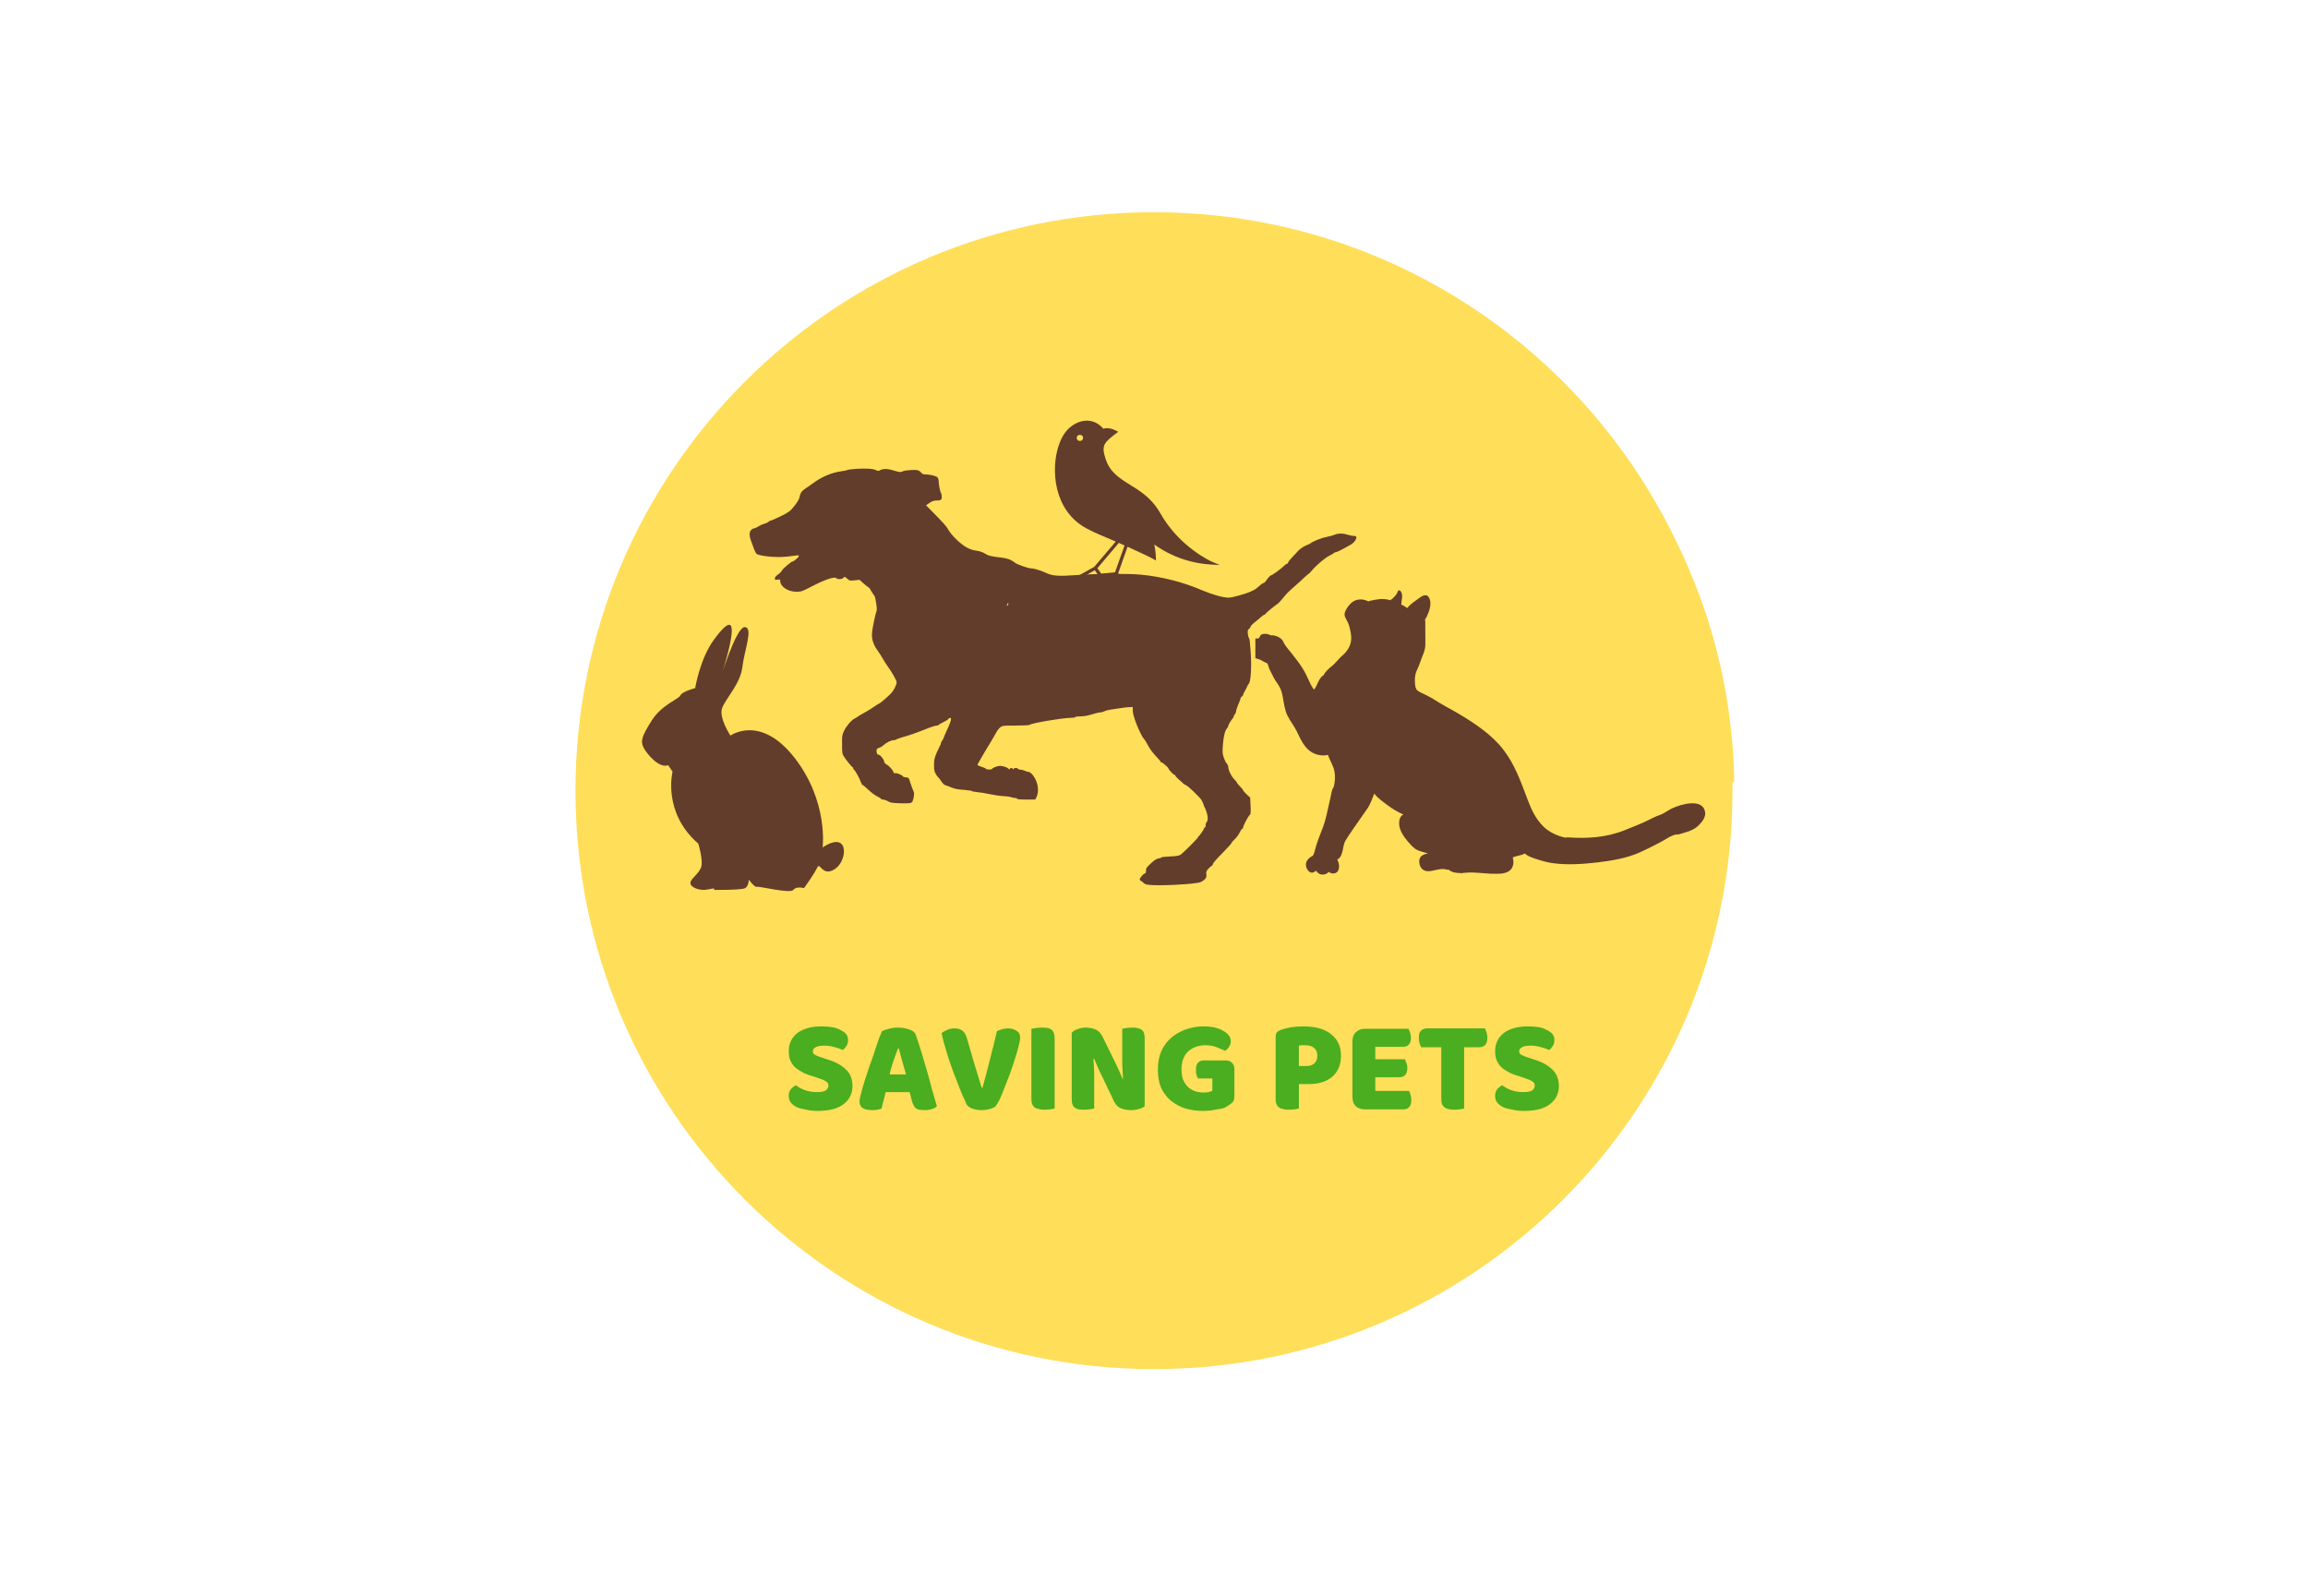 <svg xmlns="http://www.w3.org/2000/svg" xmlns:xlink="http://www.w3.org/1999/xlink" width="120" zoomAndPan="magnify" viewBox="0 0 90 62.25" height="83" preserveAspectRatio="xMidYMid meet" version="1.0"><defs><g/><clipPath id="4c739c1935"><path d="M 22.441 8.277 L 67.559 8.277 L 67.559 53.395 L 22.441 53.395 Z M 22.441 8.277 " clip-rule="nonzero"/></clipPath><clipPath id="59cd82e94a"><path d="M 45 8.277 C 32.543 8.277 22.441 18.375 22.441 30.836 C 22.441 43.293 32.543 53.395 45 53.395 C 57.457 53.395 67.559 43.293 67.559 30.836 C 67.559 18.375 57.457 8.277 45 8.277 " clip-rule="nonzero"/></clipPath><clipPath id="a1a7894ce8"><path d="M 22.441 8.602 L 67.648 8.602 L 67.648 30.508 L 22.441 30.508 Z M 22.441 8.602 " clip-rule="nonzero"/></clipPath><clipPath id="70ae3fd6ad"><path d="M 29.191 18.258 L 52.906 18.258 L 52.906 34.562 L 29.191 34.562 Z M 29.191 18.258 " clip-rule="nonzero"/></clipPath><clipPath id="a03b327031"><path d="M 48.953 23.004 L 66.52 23.004 L 66.52 34.121 L 48.953 34.121 Z M 48.953 23.004 " clip-rule="nonzero"/></clipPath><clipPath id="c08f3adeb5"><path d="M 25 24 L 33 24 L 33 34.859 L 25 34.859 Z M 25 24 " clip-rule="nonzero"/></clipPath><clipPath id="e6944d255e"><path d="M 41 16.219 L 47.562 16.219 L 47.562 22.891 L 41 22.891 Z M 41 16.219 " clip-rule="nonzero"/></clipPath></defs><g clip-path="url(#4c739c1935)"><g clip-path="url(#59cd82e94a)"><path fill="#ffde59" d="M 22.441 8.277 L 67.559 8.277 L 67.559 53.395 L 22.441 53.395 Z M 22.441 8.277 " fill-opacity="1" fill-rule="nonzero"/></g></g><g clip-path="url(#a1a7894ce8)"><path fill="#ffde59" d="M 67.629 30.832 C 67.629 18.555 57.512 8.602 45.027 8.602 C 32.539 8.602 22.461 18.555 22.461 30.832 Z M 67.629 30.832 " fill-opacity="1" fill-rule="nonzero"/></g><g clip-path="url(#70ae3fd6ad)"><path fill="#623d2b" d="M 33.391 18.285 C 33.215 18.297 33.055 18.316 33.035 18.332 C 33.016 18.344 32.91 18.367 32.809 18.379 C 32.422 18.434 32.043 18.594 31.695 18.852 C 31.586 18.93 31.441 19.035 31.371 19.078 C 31.25 19.164 31.203 19.238 31.168 19.426 C 31.156 19.477 31.066 19.621 30.969 19.742 C 30.805 19.945 30.766 19.973 30.445 20.133 C 30.258 20.227 30.082 20.301 30.055 20.301 C 30.031 20.301 29.992 20.324 29.973 20.348 C 29.949 20.371 29.879 20.406 29.809 20.426 C 29.742 20.441 29.637 20.488 29.574 20.531 C 29.512 20.57 29.438 20.602 29.414 20.602 C 29.391 20.602 29.34 20.625 29.301 20.66 C 29.215 20.73 29.207 20.887 29.289 21.098 C 29.32 21.18 29.375 21.328 29.406 21.422 C 29.445 21.516 29.492 21.602 29.516 21.613 C 29.75 21.711 30.375 21.754 30.77 21.699 C 30.941 21.676 31.094 21.656 31.117 21.656 C 31.172 21.656 31.156 21.707 31.09 21.77 C 31.051 21.797 31.008 21.836 30.984 21.855 C 30.961 21.875 30.93 21.895 30.914 21.895 C 30.859 21.895 30.531 22.172 30.492 22.25 C 30.469 22.293 30.398 22.367 30.332 22.41 C 30.254 22.465 30.215 22.52 30.215 22.559 C 30.215 22.617 30.227 22.621 30.32 22.605 C 30.414 22.594 30.426 22.598 30.426 22.66 C 30.426 22.879 30.734 23.082 31.062 23.078 C 31.242 23.078 31.285 23.062 31.637 22.879 C 32.184 22.594 32.566 22.469 32.621 22.555 C 32.652 22.602 32.836 22.594 32.879 22.543 C 32.93 22.48 32.945 22.484 33.043 22.574 C 33.125 22.648 33.145 22.652 33.324 22.633 L 33.516 22.613 L 33.688 22.766 C 33.781 22.848 33.871 22.918 33.883 22.918 C 33.895 22.918 33.934 22.973 33.969 23.043 C 34.008 23.113 34.055 23.184 34.074 23.203 C 34.094 23.219 34.121 23.281 34.133 23.336 C 34.199 23.691 34.203 23.77 34.176 23.844 C 34.137 23.949 34.027 24.457 34.008 24.641 C 33.977 24.891 34.047 25.133 34.211 25.355 C 34.293 25.469 34.387 25.617 34.422 25.684 C 34.457 25.75 34.543 25.887 34.613 25.984 C 34.793 26.23 34.965 26.543 34.965 26.609 C 34.965 26.715 34.844 26.941 34.73 27.059 C 34.562 27.223 34.332 27.418 34.277 27.441 C 34.25 27.449 34.172 27.5 34.105 27.547 C 34.039 27.598 33.863 27.707 33.711 27.793 C 33.562 27.875 33.434 27.953 33.422 27.965 C 33.414 27.973 33.367 28.004 33.32 28.027 C 33.195 28.09 33.004 28.316 32.91 28.508 C 32.84 28.656 32.832 28.703 32.836 29.035 C 32.836 29.336 32.844 29.41 32.895 29.484 C 32.988 29.633 33.223 29.922 33.246 29.922 C 33.262 29.922 33.27 29.938 33.27 29.961 C 33.27 29.984 33.285 30.012 33.297 30.016 C 33.348 30.039 33.527 30.371 33.594 30.559 C 33.605 30.586 33.621 30.609 33.633 30.609 C 33.645 30.609 33.727 30.676 33.809 30.754 C 34.008 30.938 34.113 31.016 34.25 31.082 C 34.309 31.109 34.359 31.145 34.359 31.16 C 34.359 31.172 34.395 31.184 34.434 31.184 C 34.477 31.184 34.562 31.211 34.625 31.25 C 34.723 31.309 34.793 31.316 35.117 31.328 C 35.398 31.336 35.512 31.328 35.551 31.297 C 35.613 31.25 35.668 30.957 35.633 30.883 C 35.602 30.828 35.5 30.547 35.461 30.414 C 35.438 30.336 35.418 30.324 35.32 30.316 C 35.262 30.312 35.211 30.297 35.211 30.281 C 35.211 30.238 34.965 30.137 34.906 30.152 C 34.867 30.164 34.844 30.152 34.844 30.125 C 34.844 30.062 34.672 29.863 34.566 29.812 C 34.523 29.789 34.48 29.746 34.48 29.715 C 34.48 29.633 34.332 29.438 34.27 29.438 C 34.234 29.438 34.203 29.41 34.191 29.367 C 34.16 29.25 34.188 29.191 34.281 29.164 C 34.332 29.152 34.406 29.105 34.453 29.062 C 34.559 28.961 34.75 28.867 34.848 28.867 C 34.895 28.867 34.938 28.855 34.941 28.844 C 34.949 28.832 35.062 28.789 35.195 28.75 C 35.465 28.676 35.711 28.59 36.156 28.414 C 36.316 28.348 36.488 28.297 36.527 28.297 C 36.57 28.297 36.602 28.289 36.602 28.273 C 36.602 28.262 36.684 28.211 36.785 28.164 C 36.887 28.117 36.977 28.059 36.984 28.039 C 37.008 27.984 37.086 27.984 37.086 28.039 C 37.086 28.102 37.027 28.266 36.918 28.492 C 36.863 28.605 36.812 28.734 36.797 28.777 C 36.785 28.816 36.758 28.867 36.734 28.891 C 36.711 28.914 36.691 28.957 36.691 28.984 C 36.691 29.012 36.68 29.047 36.664 29.062 C 36.652 29.082 36.59 29.211 36.527 29.352 C 36.434 29.574 36.422 29.645 36.422 29.84 C 36.422 30.02 36.434 30.09 36.488 30.18 C 36.523 30.246 36.57 30.305 36.586 30.316 C 36.605 30.328 36.66 30.398 36.707 30.473 C 36.754 30.547 36.82 30.609 36.855 30.621 C 36.891 30.629 37 30.668 37.102 30.711 C 37.234 30.766 37.367 30.793 37.594 30.805 C 37.766 30.82 37.902 30.84 37.902 30.852 C 37.902 30.863 37.988 30.883 38.094 30.891 C 38.199 30.898 38.414 30.934 38.582 30.969 C 38.746 31.004 38.984 31.043 39.113 31.047 C 39.238 31.055 39.383 31.07 39.426 31.09 C 39.477 31.105 39.543 31.121 39.586 31.121 C 39.625 31.121 39.66 31.133 39.66 31.152 C 39.66 31.172 39.801 31.184 40.016 31.184 L 40.371 31.18 L 40.426 31.066 C 40.496 30.914 40.492 30.68 40.414 30.477 C 40.34 30.281 40.191 30.102 40.098 30.102 C 40.066 30.102 40.004 30.082 39.961 30.059 C 39.914 30.039 39.84 30.02 39.793 30.016 C 39.746 30.016 39.703 30 39.695 29.984 C 39.68 29.938 39.547 29.941 39.527 29.984 C 39.512 30.016 39.504 30.016 39.492 29.984 C 39.469 29.938 39.395 29.938 39.383 29.984 C 39.371 30.012 39.355 30.012 39.316 29.973 C 39.25 29.906 39.035 29.852 38.938 29.875 C 38.805 29.906 38.691 29.957 38.691 29.984 C 38.691 30 38.637 30.012 38.57 30.012 C 38.504 30.012 38.449 30 38.449 29.984 C 38.449 29.973 38.375 29.938 38.281 29.906 C 38.191 29.883 38.117 29.844 38.117 29.828 C 38.117 29.812 38.254 29.566 38.426 29.281 C 38.602 28.996 38.781 28.691 38.828 28.602 C 38.875 28.512 38.953 28.406 39.004 28.367 C 39.086 28.301 39.102 28.297 39.613 28.297 C 39.902 28.297 40.145 28.285 40.152 28.27 C 40.172 28.211 41.41 28 41.742 27.996 C 41.848 27.996 41.93 27.984 41.93 27.965 C 41.93 27.949 42.02 27.938 42.137 27.938 C 42.266 27.938 42.426 27.91 42.582 27.859 C 42.715 27.82 42.855 27.785 42.898 27.785 C 42.941 27.785 43.016 27.766 43.059 27.742 C 43.109 27.715 43.25 27.68 43.379 27.664 C 43.504 27.645 43.688 27.621 43.777 27.605 C 43.867 27.59 43.996 27.578 44.059 27.578 L 44.172 27.574 L 44.172 27.727 C 44.172 27.93 44.469 28.664 44.613 28.824 C 44.648 28.859 44.715 28.973 44.77 29.078 C 44.824 29.188 44.957 29.367 45.066 29.48 C 45.172 29.594 45.262 29.699 45.262 29.711 C 45.262 29.727 45.281 29.738 45.301 29.738 C 45.336 29.738 45.562 29.934 45.562 29.965 C 45.562 30.008 45.758 30.219 45.797 30.219 C 45.82 30.219 45.836 30.234 45.836 30.254 C 45.836 30.273 45.895 30.336 45.965 30.398 C 46.035 30.457 46.117 30.527 46.141 30.559 C 46.168 30.586 46.223 30.613 46.254 30.625 C 46.312 30.641 46.746 31.055 46.84 31.18 C 46.867 31.215 46.906 31.301 46.93 31.371 C 46.949 31.441 46.977 31.504 46.988 31.512 C 46.996 31.523 47.031 31.605 47.059 31.703 C 47.113 31.875 47.105 32.031 47.043 32.07 C 47.031 32.082 47.016 32.125 47.016 32.176 C 47.016 32.227 47.004 32.266 46.988 32.266 C 46.973 32.266 46.957 32.281 46.957 32.297 C 46.957 32.332 46.773 32.605 46.738 32.617 C 46.727 32.625 46.715 32.641 46.715 32.656 C 46.715 32.688 46.129 33.273 46.031 33.336 C 45.973 33.375 45.863 33.391 45.621 33.402 C 45.441 33.41 45.293 33.426 45.293 33.438 C 45.293 33.453 45.238 33.469 45.176 33.48 C 45.094 33.492 45.012 33.547 44.875 33.676 C 44.711 33.824 44.688 33.859 44.688 33.957 C 44.688 34.031 44.672 34.066 44.645 34.066 C 44.594 34.066 44.445 34.234 44.445 34.297 C 44.445 34.32 44.469 34.352 44.5 34.359 C 44.527 34.371 44.566 34.406 44.59 34.43 C 44.609 34.461 44.688 34.496 44.758 34.504 C 45.148 34.562 46.676 34.484 46.836 34.395 C 47.004 34.301 47.059 34.23 47.043 34.105 C 47.027 34 47.039 33.973 47.125 33.875 C 47.18 33.816 47.238 33.766 47.254 33.766 C 47.273 33.766 47.293 33.73 47.301 33.688 C 47.312 33.648 47.477 33.457 47.668 33.27 C 47.859 33.074 48.016 32.906 48.016 32.887 C 48.016 32.867 48.074 32.797 48.148 32.73 C 48.215 32.664 48.305 32.547 48.34 32.469 C 48.379 32.387 48.422 32.324 48.441 32.324 C 48.457 32.324 48.473 32.305 48.473 32.281 C 48.473 32.215 48.652 31.867 48.719 31.801 C 48.773 31.754 48.777 31.715 48.766 31.43 L 48.75 31.105 L 48.609 30.977 C 48.535 30.906 48.473 30.836 48.473 30.82 C 48.473 30.805 48.418 30.734 48.352 30.668 C 48.281 30.598 48.23 30.531 48.23 30.516 C 48.23 30.5 48.184 30.445 48.129 30.391 C 48.02 30.289 47.895 30.031 47.895 29.906 C 47.895 29.867 47.867 29.809 47.84 29.777 C 47.805 29.75 47.754 29.645 47.719 29.543 C 47.668 29.387 47.664 29.32 47.688 29.035 C 47.711 28.711 47.773 28.473 47.855 28.395 C 47.879 28.371 47.895 28.332 47.895 28.312 C 47.895 28.273 48 28.094 48.078 28.004 C 48.094 27.984 48.109 27.953 48.109 27.938 C 48.109 27.918 48.129 27.883 48.152 27.859 C 48.176 27.832 48.199 27.781 48.199 27.742 C 48.199 27.703 48.242 27.582 48.289 27.469 C 48.34 27.359 48.379 27.25 48.379 27.227 C 48.379 27.203 48.402 27.176 48.426 27.168 C 48.449 27.156 48.473 27.129 48.473 27.105 C 48.473 27.082 48.504 27.012 48.543 26.949 C 48.578 26.891 48.621 26.809 48.633 26.773 C 48.648 26.734 48.676 26.688 48.699 26.66 C 48.777 26.582 48.809 25.996 48.77 25.426 C 48.754 25.145 48.727 24.906 48.711 24.898 C 48.695 24.887 48.672 24.812 48.66 24.73 C 48.648 24.598 48.652 24.566 48.711 24.523 C 48.742 24.492 48.773 24.449 48.773 24.43 C 48.773 24.41 48.82 24.359 48.875 24.312 C 48.934 24.27 49.047 24.172 49.129 24.102 C 49.207 24.027 49.293 23.969 49.312 23.969 C 49.332 23.969 49.348 23.957 49.348 23.941 C 49.348 23.918 49.656 23.664 49.82 23.547 C 49.859 23.523 49.945 23.43 50.02 23.336 C 50.164 23.152 50.25 23.07 50.527 22.828 C 50.633 22.738 50.773 22.605 50.844 22.539 C 50.918 22.469 50.996 22.402 51.02 22.387 C 51.047 22.371 51.109 22.309 51.16 22.246 C 51.305 22.066 51.672 21.754 51.824 21.68 C 51.906 21.641 51.984 21.594 52.008 21.574 C 52.027 21.551 52.066 21.535 52.094 21.535 C 52.133 21.535 52.402 21.398 52.664 21.246 C 52.797 21.172 52.891 21.047 52.891 20.949 C 52.891 20.918 52.859 20.902 52.793 20.902 C 52.738 20.902 52.617 20.875 52.523 20.848 C 52.352 20.789 52.16 20.797 52 20.871 C 51.965 20.887 51.852 20.914 51.742 20.938 C 51.547 20.973 51.191 21.113 51.105 21.188 C 51.082 21.211 51.016 21.238 50.961 21.258 C 50.855 21.293 50.66 21.43 50.602 21.504 C 50.582 21.527 50.492 21.629 50.398 21.723 C 50.301 21.824 50.227 21.918 50.227 21.941 C 50.227 21.969 50.207 21.984 50.188 21.984 C 50.168 21.984 50.102 22.031 50.043 22.094 C 49.945 22.191 49.609 22.438 49.562 22.438 C 49.535 22.438 49.43 22.555 49.367 22.652 C 49.336 22.699 49.293 22.738 49.273 22.738 C 49.25 22.738 49.184 22.781 49.129 22.832 C 48.992 22.957 48.941 22.996 48.781 23.066 C 48.594 23.156 48.047 23.309 47.91 23.309 C 47.691 23.305 47.281 23.191 46.91 23.035 C 46.137 22.699 45.316 22.492 44.473 22.41 C 43.996 22.367 42.668 22.371 42.008 22.426 C 41.281 22.48 41.051 22.465 40.793 22.344 C 40.555 22.238 40.312 22.164 40.191 22.164 C 40.094 22.164 39.645 22.008 39.57 21.941 C 39.43 21.828 39.27 21.77 39.043 21.746 C 38.656 21.703 38.535 21.672 38.402 21.586 C 38.324 21.535 38.211 21.496 38.078 21.477 C 37.938 21.461 37.809 21.414 37.684 21.344 C 37.453 21.215 37.109 20.883 36.988 20.672 C 36.906 20.52 36.812 20.422 36.324 19.922 L 36.109 19.707 L 36.246 19.613 C 36.344 19.547 36.422 19.52 36.504 19.52 C 36.691 19.52 36.723 19.5 36.723 19.375 C 36.723 19.312 36.711 19.25 36.695 19.23 C 36.664 19.199 36.602 18.883 36.602 18.754 C 36.602 18.699 36.578 18.637 36.547 18.609 C 36.488 18.555 36.238 18.5 36.07 18.5 C 36.004 18.5 35.953 18.477 35.93 18.445 C 35.855 18.34 35.762 18.312 35.508 18.332 C 35.375 18.34 35.242 18.359 35.211 18.379 C 35.129 18.422 35.062 18.418 34.844 18.348 C 34.617 18.277 34.453 18.273 34.332 18.332 C 34.254 18.375 34.227 18.375 34.16 18.336 C 34.043 18.277 33.773 18.262 33.391 18.285 Z M 39.301 23.598 C 39.273 23.645 39.27 23.645 39.266 23.605 C 39.266 23.555 39.297 23.508 39.32 23.531 C 39.328 23.539 39.316 23.57 39.301 23.598 Z M 39.301 23.598 " fill-opacity="1" fill-rule="nonzero"/></g><g clip-path="url(#a03b327031)"><path fill="#623d2b" d="M 49.496 26.086 C 49.473 26.039 49.457 25.91 49.41 25.867 C 49.293 25.824 49.191 25.742 49.07 25.703 C 48.98 25.68 48.859 25.648 48.805 25.566 C 48.734 25.453 48.793 25.32 48.895 25.281 C 48.887 25.277 48.879 25.27 48.875 25.262 C 48.805 25.141 48.824 24.906 49.008 24.898 C 49.016 24.898 49.023 24.898 49.031 24.902 C 49.039 24.898 49.047 24.898 49.055 24.898 C 49.105 24.902 49.125 24.82 49.148 24.785 C 49.184 24.738 49.227 24.727 49.285 24.723 C 49.363 24.711 49.477 24.727 49.551 24.781 C 49.555 24.777 49.559 24.777 49.566 24.777 C 49.754 24.766 49.984 24.875 50.055 25.051 C 50.059 25.055 50.059 25.062 50.059 25.07 C 50.148 25.23 50.297 25.391 50.406 25.531 C 50.547 25.715 50.691 25.891 50.809 26.09 C 50.93 26.281 51.012 26.496 51.113 26.695 C 51.148 26.766 51.191 26.832 51.238 26.895 C 51.301 26.84 51.375 26.652 51.398 26.609 C 51.445 26.516 51.504 26.391 51.602 26.34 C 51.605 26.34 51.609 26.336 51.613 26.336 C 51.684 26.18 51.828 26.066 51.961 25.957 C 52.055 25.879 52.133 25.777 52.219 25.688 C 52.312 25.586 52.422 25.512 52.504 25.402 C 52.691 25.164 52.723 24.922 52.664 24.637 C 52.641 24.516 52.613 24.391 52.562 24.281 C 52.523 24.195 52.469 24.121 52.441 24.031 C 52.395 23.883 52.523 23.711 52.609 23.602 C 52.809 23.348 53.105 23.324 53.367 23.457 C 53.375 23.449 53.387 23.441 53.402 23.438 C 53.664 23.379 53.879 23.328 54.148 23.391 C 54.172 23.395 54.195 23.402 54.215 23.41 C 54.219 23.406 54.223 23.402 54.23 23.398 C 54.332 23.332 54.477 23.184 54.504 23.066 C 54.516 23.027 54.578 23.008 54.605 23.043 C 54.734 23.184 54.648 23.406 54.641 23.57 C 54.641 23.57 54.641 23.574 54.641 23.574 C 54.723 23.613 54.801 23.664 54.879 23.715 C 54.98 23.566 55.191 23.438 55.324 23.336 C 55.492 23.207 55.668 23.133 55.75 23.363 C 55.832 23.578 55.723 23.867 55.629 24.062 C 55.609 24.102 55.586 24.137 55.562 24.172 C 55.574 24.18 55.578 24.195 55.578 24.211 C 55.578 24.512 55.578 24.816 55.582 25.117 C 55.586 25.391 55.445 25.605 55.367 25.859 C 55.332 25.973 55.277 26.078 55.23 26.188 C 55.172 26.332 55.168 26.484 55.176 26.637 C 55.18 26.695 55.188 26.754 55.199 26.809 C 55.207 26.816 55.211 26.824 55.211 26.832 C 55.23 26.945 55.426 27.02 55.523 27.066 C 55.648 27.133 55.777 27.188 55.898 27.266 C 56.223 27.48 56.57 27.652 56.906 27.852 C 57.531 28.223 58.18 28.664 58.621 29.234 C 59.074 29.816 59.309 30.504 59.566 31.176 C 59.711 31.562 59.867 31.906 60.164 32.215 C 60.285 32.34 60.434 32.438 60.594 32.516 C 60.723 32.578 60.898 32.645 61.062 32.672 C 61.07 32.664 61.086 32.656 61.105 32.656 C 61.879 32.711 62.637 32.668 63.359 32.375 C 63.68 32.242 64 32.129 64.309 31.969 C 64.445 31.898 64.574 31.836 64.715 31.789 C 64.898 31.727 65.043 31.598 65.215 31.52 C 65.555 31.363 66.414 31.113 66.492 31.684 C 66.52 31.883 66.348 32.086 66.211 32.215 C 66.004 32.406 65.699 32.469 65.434 32.547 C 65.414 32.551 65.398 32.547 65.383 32.539 C 65.156 32.574 64.93 32.754 64.73 32.855 C 64.469 32.992 64.207 33.125 63.938 33.246 C 63.426 33.473 62.855 33.566 62.301 33.633 C 61.734 33.699 61.121 33.742 60.555 33.664 C 60.305 33.629 60.074 33.559 59.84 33.48 C 59.703 33.434 59.559 33.379 59.457 33.285 C 59.324 33.367 59.129 33.375 58.988 33.438 C 59.027 33.578 59.035 33.715 58.953 33.859 C 58.84 34.047 58.582 34.078 58.383 34.078 C 58.059 34.086 57.73 34.035 57.406 34.027 C 57.273 34.023 57.145 34.039 57.02 34.047 C 57 34.062 56.977 34.066 56.953 34.047 C 56.953 34.047 56.953 34.047 56.949 34.047 C 56.871 34.051 56.789 34.043 56.707 34.023 C 56.688 34.027 56.664 34.023 56.648 34.004 C 56.621 33.996 56.59 33.98 56.562 33.969 C 56.531 33.949 56.504 33.93 56.477 33.91 C 56.465 33.922 56.445 33.926 56.426 33.918 C 56.191 33.832 55.926 33.977 55.684 33.977 C 55.453 33.977 55.336 33.781 55.344 33.578 C 55.348 33.395 55.492 33.316 55.684 33.285 C 55.672 33.281 55.66 33.277 55.648 33.273 C 55.52 33.23 55.391 33.211 55.27 33.152 C 55.121 33.082 55.016 32.949 54.91 32.832 C 54.734 32.625 54.555 32.371 54.559 32.098 C 54.559 31.961 54.605 31.82 54.723 31.766 C 54.5 31.664 54.301 31.551 54.102 31.398 C 53.922 31.262 53.723 31.129 53.59 30.949 C 53.508 31.152 53.438 31.371 53.309 31.551 C 53.223 31.672 53.141 31.793 53.055 31.914 C 52.855 32.199 52.652 32.484 52.469 32.781 C 52.336 32.992 52.402 33.395 52.145 33.523 C 52.215 33.648 52.242 33.801 52.188 33.938 C 52.121 34.098 51.922 34.094 51.805 34 C 51.805 34.004 51.801 34.008 51.801 34.012 C 51.754 34.078 51.664 34.105 51.586 34.109 C 51.469 34.113 51.371 34.047 51.316 33.953 C 51.297 33.973 51.273 33.988 51.254 34.004 C 51.117 34.09 51.004 33.973 50.953 33.859 C 50.859 33.637 51.004 33.465 51.199 33.371 C 51.27 33.242 51.285 33.098 51.332 32.957 C 51.395 32.777 51.453 32.598 51.527 32.422 C 51.621 32.195 51.688 31.969 51.742 31.73 C 51.789 31.52 51.836 31.309 51.883 31.098 C 51.914 30.973 51.926 30.816 51.996 30.707 C 52 30.699 52.004 30.695 52.008 30.691 C 52.059 30.492 52.074 30.281 52.035 30.078 C 51.992 29.855 51.855 29.656 51.781 29.441 C 51.664 29.477 51.496 29.461 51.414 29.441 C 50.934 29.336 50.754 28.914 50.57 28.527 C 50.465 28.312 50.312 28.125 50.207 27.914 C 50.098 27.699 50.066 27.426 50.023 27.191 C 49.996 27.043 49.965 26.91 49.887 26.773 C 49.824 26.66 49.738 26.559 49.676 26.441 C 49.613 26.324 49.559 26.203 49.496 26.086 " fill-opacity="1" fill-rule="nonzero"/></g><g clip-path="url(#c08f3adeb5)"><path fill="#623d2b" d="M 32.078 33.051 C 32.078 33.051 32.312 31.258 30.98 29.551 C 29.648 27.844 28.484 28.688 28.484 28.688 C 28.484 28.688 28.02 27.992 28.16 27.613 C 28.301 27.234 28.871 26.672 28.949 26.012 C 29.027 25.352 29.383 24.477 29.043 24.457 C 28.703 24.441 28.066 26.539 28.066 26.539 C 28.066 26.539 29.262 23.004 27.836 24.953 C 27.289 25.703 27.109 26.836 27.109 26.836 C 27.109 26.836 26.598 26.969 26.535 27.117 C 26.473 27.266 25.809 27.48 25.418 28.094 C 25.031 28.703 24.969 28.902 25.094 29.152 C 25.219 29.398 25.699 29.977 26.055 29.844 L 26.227 30.094 C 26.227 30.094 25.82 31.68 27.23 32.902 C 27.23 32.902 27.434 33.562 27.34 33.824 C 27.246 34.09 26.922 34.273 26.922 34.438 C 26.922 34.602 27.277 34.766 27.633 34.684 C 27.992 34.602 27.82 34.707 27.82 34.707 C 27.82 34.707 28.918 34.719 29.059 34.637 C 29.199 34.551 29.199 34.305 29.199 34.305 C 29.199 34.305 29.43 34.617 29.508 34.586 C 29.586 34.551 30.809 34.863 30.934 34.707 C 31.055 34.551 31.352 34.637 31.352 34.637 C 31.352 34.637 31.738 34.105 31.863 33.844 C 31.984 33.578 32.051 34.223 32.559 33.891 C 33.066 33.562 33.117 32.355 32.078 33.051 " fill-opacity="1" fill-rule="nonzero"/></g><g clip-path="url(#e6944d255e)"><path fill="#623d2b" d="M 43.48 22.32 L 42.941 22.371 L 42.793 22.16 L 43.629 21.172 C 43.707 21.207 43.781 21.242 43.852 21.273 Z M 42.234 17.078 C 42.234 17.238 41.988 17.238 41.988 17.078 C 41.988 16.918 42.234 16.918 42.234 17.078 Z M 47.562 22.035 L 47.234 21.895 C 47.223 21.887 46 21.344 45.25 20.023 C 44.57 18.824 43.453 18.93 43.117 17.91 C 42.93 17.348 43.047 17.262 43.605 16.84 C 43.43 16.742 43.234 16.66 43.023 16.719 C 42.609 16.234 42 16.363 41.621 16.766 C 41.086 17.328 40.887 18.887 41.586 19.906 C 42.047 20.578 42.621 20.73 43.508 21.121 L 42.672 22.105 L 41.883 22.547 C 41.824 22.578 41.848 22.664 41.914 22.664 C 41.941 22.664 42.668 22.254 42.691 22.238 C 43.059 22.77 43.07 22.82 43.141 22.773 C 43.207 22.727 43.145 22.668 43.023 22.488 L 43.504 22.441 C 43.969 22.828 43.996 22.879 44.051 22.816 C 44.109 22.75 44.051 22.73 43.602 22.359 L 43.969 21.324 C 44.461 21.547 44.828 21.715 45.078 21.859 C 45.074 21.773 45.078 21.562 45.012 21.234 C 45.34 21.48 46.125 21.949 47.207 22.016 L 47.562 22.035 " fill-opacity="1" fill-rule="nonzero"/></g><g fill="#4bad20" fill-opacity="1"><g transform="translate(30.554, 43.248)"><g><path d="M 1.219 -1.25 C 1.07 -1.289 0.938 -1.336 0.812 -1.391 C 0.688 -1.453 0.578 -1.52 0.484 -1.594 C 0.398 -1.664 0.332 -1.754 0.281 -1.859 C 0.227 -1.961 0.203 -2.094 0.203 -2.25 C 0.203 -2.539 0.312 -2.773 0.531 -2.953 C 0.758 -3.129 1.078 -3.219 1.484 -3.219 C 1.641 -3.219 1.781 -3.207 1.906 -3.188 C 2.031 -3.164 2.133 -3.129 2.219 -3.078 C 2.312 -3.035 2.383 -2.984 2.438 -2.922 C 2.488 -2.859 2.516 -2.781 2.516 -2.688 C 2.516 -2.594 2.492 -2.516 2.453 -2.453 C 2.41 -2.391 2.363 -2.336 2.312 -2.297 C 2.238 -2.336 2.133 -2.375 2 -2.406 C 1.875 -2.445 1.738 -2.469 1.594 -2.469 C 1.438 -2.469 1.32 -2.445 1.25 -2.406 C 1.176 -2.363 1.141 -2.312 1.141 -2.25 C 1.141 -2.195 1.16 -2.156 1.203 -2.125 C 1.254 -2.094 1.32 -2.062 1.406 -2.031 L 1.688 -1.938 C 2.008 -1.844 2.254 -1.711 2.422 -1.547 C 2.598 -1.391 2.688 -1.172 2.688 -0.891 C 2.688 -0.598 2.57 -0.363 2.344 -0.188 C 2.113 -0.008 1.773 0.078 1.328 0.078 C 1.172 0.078 1.023 0.062 0.891 0.031 C 0.754 0.008 0.633 -0.02 0.531 -0.062 C 0.426 -0.113 0.344 -0.176 0.281 -0.25 C 0.227 -0.32 0.203 -0.41 0.203 -0.516 C 0.203 -0.609 0.227 -0.691 0.281 -0.766 C 0.344 -0.836 0.41 -0.891 0.484 -0.922 C 0.578 -0.848 0.691 -0.785 0.828 -0.734 C 0.973 -0.68 1.129 -0.656 1.297 -0.656 C 1.461 -0.656 1.578 -0.676 1.641 -0.719 C 1.711 -0.77 1.75 -0.832 1.75 -0.906 C 1.75 -0.977 1.723 -1.031 1.672 -1.062 C 1.617 -1.102 1.539 -1.141 1.438 -1.172 Z M 1.219 -1.25 "/></g></g></g><g fill="#4bad20" fill-opacity="1"><g transform="translate(33.393, 43.248)"><g><path d="M 1 -3.031 C 1.062 -3.062 1.148 -3.094 1.266 -3.125 C 1.379 -3.156 1.5 -3.172 1.625 -3.172 C 1.789 -3.172 1.941 -3.145 2.078 -3.094 C 2.211 -3.051 2.297 -2.973 2.328 -2.859 C 2.391 -2.68 2.457 -2.473 2.531 -2.234 C 2.602 -2.004 2.676 -1.758 2.75 -1.5 C 2.82 -1.25 2.891 -1 2.953 -0.75 C 3.023 -0.508 3.086 -0.297 3.141 -0.109 C 3.098 -0.055 3.035 -0.02 2.953 0 C 2.879 0.031 2.785 0.047 2.672 0.047 C 2.586 0.047 2.516 0.039 2.453 0.031 C 2.398 0.02 2.352 0 2.312 -0.031 C 2.281 -0.062 2.254 -0.098 2.234 -0.141 C 2.211 -0.18 2.191 -0.234 2.172 -0.297 L 2.078 -0.656 L 1.141 -0.656 C 1.117 -0.551 1.094 -0.441 1.062 -0.328 C 1.031 -0.223 1.004 -0.117 0.984 -0.016 C 0.93 0.004 0.879 0.02 0.828 0.031 C 0.773 0.039 0.711 0.047 0.641 0.047 C 0.461 0.047 0.332 0.02 0.25 -0.031 C 0.164 -0.094 0.125 -0.176 0.125 -0.281 C 0.125 -0.332 0.129 -0.379 0.141 -0.422 C 0.148 -0.473 0.164 -0.535 0.188 -0.609 C 0.207 -0.703 0.238 -0.816 0.281 -0.953 C 0.32 -1.086 0.367 -1.234 0.422 -1.391 C 0.473 -1.555 0.531 -1.723 0.594 -1.891 C 0.656 -2.055 0.707 -2.211 0.75 -2.359 C 0.801 -2.516 0.848 -2.648 0.891 -2.766 C 0.941 -2.879 0.977 -2.969 1 -3.031 Z M 1.625 -2.359 C 1.57 -2.223 1.516 -2.066 1.453 -1.891 C 1.391 -1.711 1.336 -1.531 1.297 -1.344 L 1.938 -1.344 C 1.883 -1.531 1.832 -1.711 1.781 -1.891 C 1.738 -2.066 1.695 -2.223 1.656 -2.359 Z M 1.625 -2.359 "/></g></g></g><g fill="#4bad20" fill-opacity="1"><g transform="translate(36.624, 43.248)"><g><path d="M 2.203 -0.109 C 2.16 -0.066 2.086 -0.031 1.984 0 C 1.879 0.031 1.77 0.047 1.656 0.047 C 1.508 0.047 1.383 0.023 1.281 -0.016 C 1.176 -0.055 1.102 -0.113 1.062 -0.188 C 1.031 -0.27 0.984 -0.375 0.922 -0.5 C 0.867 -0.625 0.812 -0.766 0.75 -0.922 C 0.695 -1.078 0.633 -1.238 0.562 -1.406 C 0.5 -1.582 0.438 -1.758 0.375 -1.938 C 0.32 -2.113 0.27 -2.285 0.219 -2.453 C 0.164 -2.629 0.125 -2.797 0.094 -2.953 C 0.133 -2.992 0.203 -3.035 0.297 -3.078 C 0.391 -3.117 0.488 -3.141 0.594 -3.141 C 0.719 -3.141 0.816 -3.113 0.891 -3.062 C 0.973 -3.008 1.035 -2.91 1.078 -2.766 C 1.172 -2.43 1.266 -2.109 1.359 -1.797 C 1.453 -1.484 1.551 -1.16 1.656 -0.828 L 1.688 -0.828 C 1.781 -1.148 1.875 -1.504 1.969 -1.891 C 2.07 -2.273 2.164 -2.656 2.25 -3.031 C 2.312 -3.062 2.379 -3.086 2.453 -3.109 C 2.523 -3.129 2.602 -3.141 2.688 -3.141 C 2.812 -3.141 2.922 -3.109 3.016 -3.047 C 3.109 -2.992 3.156 -2.906 3.156 -2.781 C 3.156 -2.695 3.133 -2.582 3.094 -2.438 C 3.062 -2.301 3.016 -2.141 2.953 -1.953 C 2.898 -1.773 2.836 -1.586 2.766 -1.391 C 2.691 -1.191 2.617 -1.004 2.547 -0.828 C 2.484 -0.66 2.422 -0.508 2.359 -0.375 C 2.297 -0.25 2.242 -0.16 2.203 -0.109 Z M 2.203 -0.109 "/></g></g></g><g fill="#4bad20" fill-opacity="1"><g transform="translate(39.892, 43.248)"><g><path d="M 1.234 -0.016 C 1.203 -0.004 1.145 0.004 1.062 0.016 C 0.977 0.023 0.895 0.031 0.812 0.031 C 0.738 0.031 0.672 0.02 0.609 0 C 0.547 -0.008 0.492 -0.031 0.453 -0.062 C 0.41 -0.094 0.379 -0.133 0.359 -0.188 C 0.336 -0.238 0.328 -0.312 0.328 -0.406 L 0.328 -3.125 C 0.367 -3.133 0.43 -3.145 0.516 -3.156 C 0.598 -3.164 0.676 -3.172 0.75 -3.172 C 0.832 -3.172 0.898 -3.164 0.953 -3.156 C 1.016 -3.145 1.066 -3.125 1.109 -3.094 C 1.148 -3.062 1.18 -3.016 1.203 -2.953 C 1.223 -2.898 1.234 -2.832 1.234 -2.75 Z M 1.234 -0.016 "/></g></g></g><g fill="#4bad20" fill-opacity="1"><g transform="translate(41.464, 43.248)"><g><path d="M 3.172 -0.109 C 3.117 -0.055 3.047 -0.02 2.953 0 C 2.867 0.031 2.758 0.047 2.625 0.047 C 2.5 0.047 2.379 0.023 2.266 -0.016 C 2.148 -0.055 2.055 -0.145 1.984 -0.281 L 1.484 -1.328 C 1.43 -1.43 1.383 -1.531 1.344 -1.625 C 1.301 -1.727 1.254 -1.836 1.203 -1.953 L 1.172 -1.953 C 1.191 -1.766 1.203 -1.57 1.203 -1.375 C 1.203 -1.188 1.203 -1 1.203 -0.812 L 1.203 -0.016 C 1.16 -0.004 1.098 0.004 1.016 0.016 C 0.941 0.023 0.867 0.031 0.797 0.031 C 0.723 0.031 0.656 0.023 0.594 0.016 C 0.539 0.004 0.492 -0.016 0.453 -0.047 C 0.41 -0.078 0.379 -0.117 0.359 -0.172 C 0.336 -0.234 0.328 -0.305 0.328 -0.391 L 0.328 -2.969 C 0.379 -3.031 0.453 -3.078 0.547 -3.109 C 0.648 -3.148 0.758 -3.172 0.875 -3.172 C 1 -3.172 1.117 -3.148 1.234 -3.109 C 1.348 -3.066 1.441 -2.977 1.516 -2.844 L 2.031 -1.797 C 2.082 -1.691 2.129 -1.594 2.172 -1.5 C 2.211 -1.406 2.258 -1.297 2.312 -1.172 L 2.328 -1.172 C 2.316 -1.359 2.305 -1.547 2.297 -1.734 C 2.297 -1.922 2.297 -2.109 2.297 -2.297 L 2.297 -3.125 C 2.336 -3.133 2.395 -3.145 2.469 -3.156 C 2.551 -3.164 2.629 -3.172 2.703 -3.172 C 2.848 -3.172 2.961 -3.145 3.047 -3.094 C 3.129 -3.039 3.172 -2.93 3.172 -2.766 Z M 3.172 -0.109 "/></g></g></g><g fill="#4bad20" fill-opacity="1"><g transform="translate(44.963, 43.248)"><g><path d="M 3.172 -0.516 C 3.172 -0.398 3.148 -0.316 3.109 -0.266 C 3.066 -0.223 3.004 -0.176 2.922 -0.125 C 2.879 -0.094 2.82 -0.062 2.75 -0.031 C 2.676 -0.008 2.594 0.004 2.5 0.016 C 2.414 0.035 2.328 0.051 2.234 0.062 C 2.141 0.07 2.047 0.078 1.953 0.078 C 1.711 0.078 1.484 0.047 1.266 -0.016 C 1.047 -0.086 0.852 -0.191 0.688 -0.328 C 0.531 -0.461 0.406 -0.629 0.312 -0.828 C 0.227 -1.035 0.188 -1.27 0.188 -1.531 C 0.188 -1.812 0.234 -2.055 0.328 -2.266 C 0.43 -2.484 0.566 -2.66 0.734 -2.797 C 0.898 -2.93 1.086 -3.035 1.297 -3.109 C 1.516 -3.18 1.738 -3.219 1.969 -3.219 C 2.289 -3.219 2.547 -3.16 2.734 -3.047 C 2.93 -2.941 3.031 -2.805 3.031 -2.641 C 3.031 -2.555 3.004 -2.477 2.953 -2.406 C 2.91 -2.344 2.863 -2.297 2.812 -2.266 C 2.727 -2.305 2.617 -2.352 2.484 -2.406 C 2.359 -2.457 2.211 -2.484 2.047 -2.484 C 1.766 -2.484 1.535 -2.398 1.359 -2.234 C 1.191 -2.066 1.109 -1.836 1.109 -1.547 C 1.109 -1.391 1.129 -1.254 1.172 -1.141 C 1.223 -1.023 1.285 -0.93 1.359 -0.859 C 1.441 -0.785 1.535 -0.727 1.641 -0.688 C 1.742 -0.656 1.852 -0.641 1.969 -0.641 C 2.039 -0.641 2.109 -0.645 2.172 -0.656 C 2.234 -0.676 2.281 -0.691 2.312 -0.703 L 2.312 -1.188 L 1.75 -1.188 C 1.727 -1.227 1.707 -1.281 1.688 -1.344 C 1.676 -1.406 1.672 -1.469 1.672 -1.531 C 1.672 -1.656 1.695 -1.742 1.75 -1.797 C 1.801 -1.859 1.875 -1.891 1.969 -1.891 L 2.844 -1.891 C 2.945 -1.891 3.023 -1.859 3.078 -1.797 C 3.141 -1.742 3.172 -1.664 3.172 -1.562 Z M 3.172 -0.516 "/></g></g></g><g fill="#4bad20" fill-opacity="1"><g transform="translate(48.385, 43.248)"><g/></g></g><g fill="#4bad20" fill-opacity="1"><g transform="translate(49.416, 43.248)"><g><path d="M 1.5 -1.672 C 1.645 -1.672 1.754 -1.703 1.828 -1.766 C 1.91 -1.836 1.953 -1.941 1.953 -2.078 C 1.953 -2.211 1.91 -2.312 1.828 -2.375 C 1.754 -2.445 1.641 -2.484 1.484 -2.484 C 1.422 -2.484 1.375 -2.484 1.344 -2.484 C 1.312 -2.484 1.273 -2.477 1.234 -2.469 L 1.234 -1.672 Z M 1.234 -0.016 C 1.203 -0.004 1.145 0.004 1.062 0.016 C 0.977 0.023 0.895 0.031 0.812 0.031 C 0.738 0.031 0.672 0.02 0.609 0 C 0.547 -0.008 0.492 -0.031 0.453 -0.062 C 0.41 -0.094 0.379 -0.133 0.359 -0.188 C 0.336 -0.238 0.328 -0.312 0.328 -0.406 L 0.328 -2.828 C 0.328 -2.898 0.348 -2.957 0.391 -3 C 0.43 -3.039 0.488 -3.07 0.562 -3.094 C 0.676 -3.133 0.805 -3.164 0.953 -3.188 C 1.109 -3.207 1.258 -3.219 1.406 -3.219 C 1.883 -3.219 2.25 -3.113 2.5 -2.906 C 2.75 -2.707 2.875 -2.43 2.875 -2.078 C 2.875 -1.91 2.848 -1.758 2.797 -1.625 C 2.742 -1.488 2.66 -1.367 2.547 -1.266 C 2.441 -1.172 2.312 -1.098 2.156 -1.047 C 2 -0.992 1.816 -0.969 1.609 -0.969 L 1.234 -0.969 Z M 1.234 -0.016 "/></g></g></g><g fill="#4bad20" fill-opacity="1"><g transform="translate(52.41, 43.248)"><g><path d="M 0.328 -2.641 C 0.328 -2.785 0.367 -2.898 0.453 -2.984 C 0.547 -3.078 0.664 -3.125 0.812 -3.125 L 2.516 -3.125 C 2.535 -3.082 2.555 -3.031 2.578 -2.969 C 2.598 -2.906 2.609 -2.844 2.609 -2.781 C 2.609 -2.645 2.578 -2.551 2.516 -2.5 C 2.461 -2.445 2.391 -2.422 2.297 -2.422 L 1.219 -2.422 L 1.219 -1.938 L 2.375 -1.938 C 2.395 -1.895 2.414 -1.844 2.438 -1.781 C 2.457 -1.727 2.469 -1.664 2.469 -1.594 C 2.469 -1.469 2.438 -1.375 2.375 -1.312 C 2.32 -1.258 2.25 -1.234 2.156 -1.234 L 1.219 -1.234 L 1.219 -0.703 L 2.531 -0.703 C 2.562 -0.66 2.582 -0.609 2.594 -0.547 C 2.613 -0.484 2.625 -0.414 2.625 -0.344 C 2.625 -0.219 2.594 -0.125 2.531 -0.062 C 2.477 -0.008 2.41 0.016 2.328 0.016 L 0.812 0.016 C 0.664 0.016 0.547 -0.023 0.453 -0.109 C 0.367 -0.203 0.328 -0.32 0.328 -0.469 Z M 0.328 -2.641 "/></g></g></g><g fill="#4bad20" fill-opacity="1"><g transform="translate(55.234, 43.248)"><g><path d="M 0.188 -2.406 C 0.164 -2.438 0.145 -2.484 0.125 -2.547 C 0.102 -2.617 0.094 -2.691 0.094 -2.766 C 0.094 -2.898 0.117 -2.992 0.172 -3.047 C 0.234 -3.109 0.316 -3.141 0.422 -3.141 L 2.672 -3.141 C 2.691 -3.098 2.711 -3.047 2.734 -2.984 C 2.754 -2.922 2.766 -2.852 2.766 -2.781 C 2.766 -2.645 2.734 -2.547 2.672 -2.484 C 2.609 -2.43 2.531 -2.406 2.438 -2.406 L 1.859 -2.406 L 1.859 -0.016 C 1.828 -0.004 1.77 0.004 1.688 0.016 C 1.602 0.023 1.523 0.031 1.453 0.031 C 1.367 0.031 1.297 0.02 1.234 0 C 1.18 -0.008 1.133 -0.031 1.094 -0.062 C 1.051 -0.094 1.02 -0.133 1 -0.188 C 0.977 -0.238 0.969 -0.312 0.969 -0.406 L 0.969 -2.406 Z M 0.188 -2.406 "/></g></g></g><g fill="#4bad20" fill-opacity="1"><g transform="translate(58.099, 43.248)"><g><path d="M 1.219 -1.25 C 1.07 -1.289 0.938 -1.336 0.812 -1.391 C 0.688 -1.453 0.578 -1.52 0.484 -1.594 C 0.398 -1.664 0.332 -1.754 0.281 -1.859 C 0.227 -1.961 0.203 -2.094 0.203 -2.25 C 0.203 -2.539 0.312 -2.773 0.531 -2.953 C 0.758 -3.129 1.078 -3.219 1.484 -3.219 C 1.641 -3.219 1.781 -3.207 1.906 -3.188 C 2.031 -3.164 2.133 -3.129 2.219 -3.078 C 2.312 -3.035 2.383 -2.984 2.438 -2.922 C 2.488 -2.859 2.516 -2.781 2.516 -2.688 C 2.516 -2.594 2.492 -2.516 2.453 -2.453 C 2.41 -2.391 2.363 -2.336 2.312 -2.297 C 2.238 -2.336 2.133 -2.375 2 -2.406 C 1.875 -2.445 1.738 -2.469 1.594 -2.469 C 1.438 -2.469 1.32 -2.445 1.25 -2.406 C 1.176 -2.363 1.141 -2.312 1.141 -2.25 C 1.141 -2.195 1.16 -2.156 1.203 -2.125 C 1.254 -2.094 1.32 -2.062 1.406 -2.031 L 1.688 -1.938 C 2.008 -1.844 2.254 -1.711 2.422 -1.547 C 2.598 -1.391 2.688 -1.172 2.688 -0.891 C 2.688 -0.598 2.57 -0.363 2.344 -0.188 C 2.113 -0.008 1.773 0.078 1.328 0.078 C 1.172 0.078 1.023 0.062 0.891 0.031 C 0.754 0.008 0.633 -0.02 0.531 -0.062 C 0.426 -0.113 0.344 -0.176 0.281 -0.25 C 0.227 -0.32 0.203 -0.41 0.203 -0.516 C 0.203 -0.609 0.227 -0.691 0.281 -0.766 C 0.344 -0.836 0.41 -0.891 0.484 -0.922 C 0.578 -0.848 0.691 -0.785 0.828 -0.734 C 0.973 -0.68 1.129 -0.656 1.297 -0.656 C 1.461 -0.656 1.578 -0.676 1.641 -0.719 C 1.711 -0.77 1.75 -0.832 1.75 -0.906 C 1.75 -0.977 1.723 -1.031 1.672 -1.062 C 1.617 -1.102 1.539 -1.141 1.438 -1.172 Z M 1.219 -1.25 "/></g></g></g></svg>